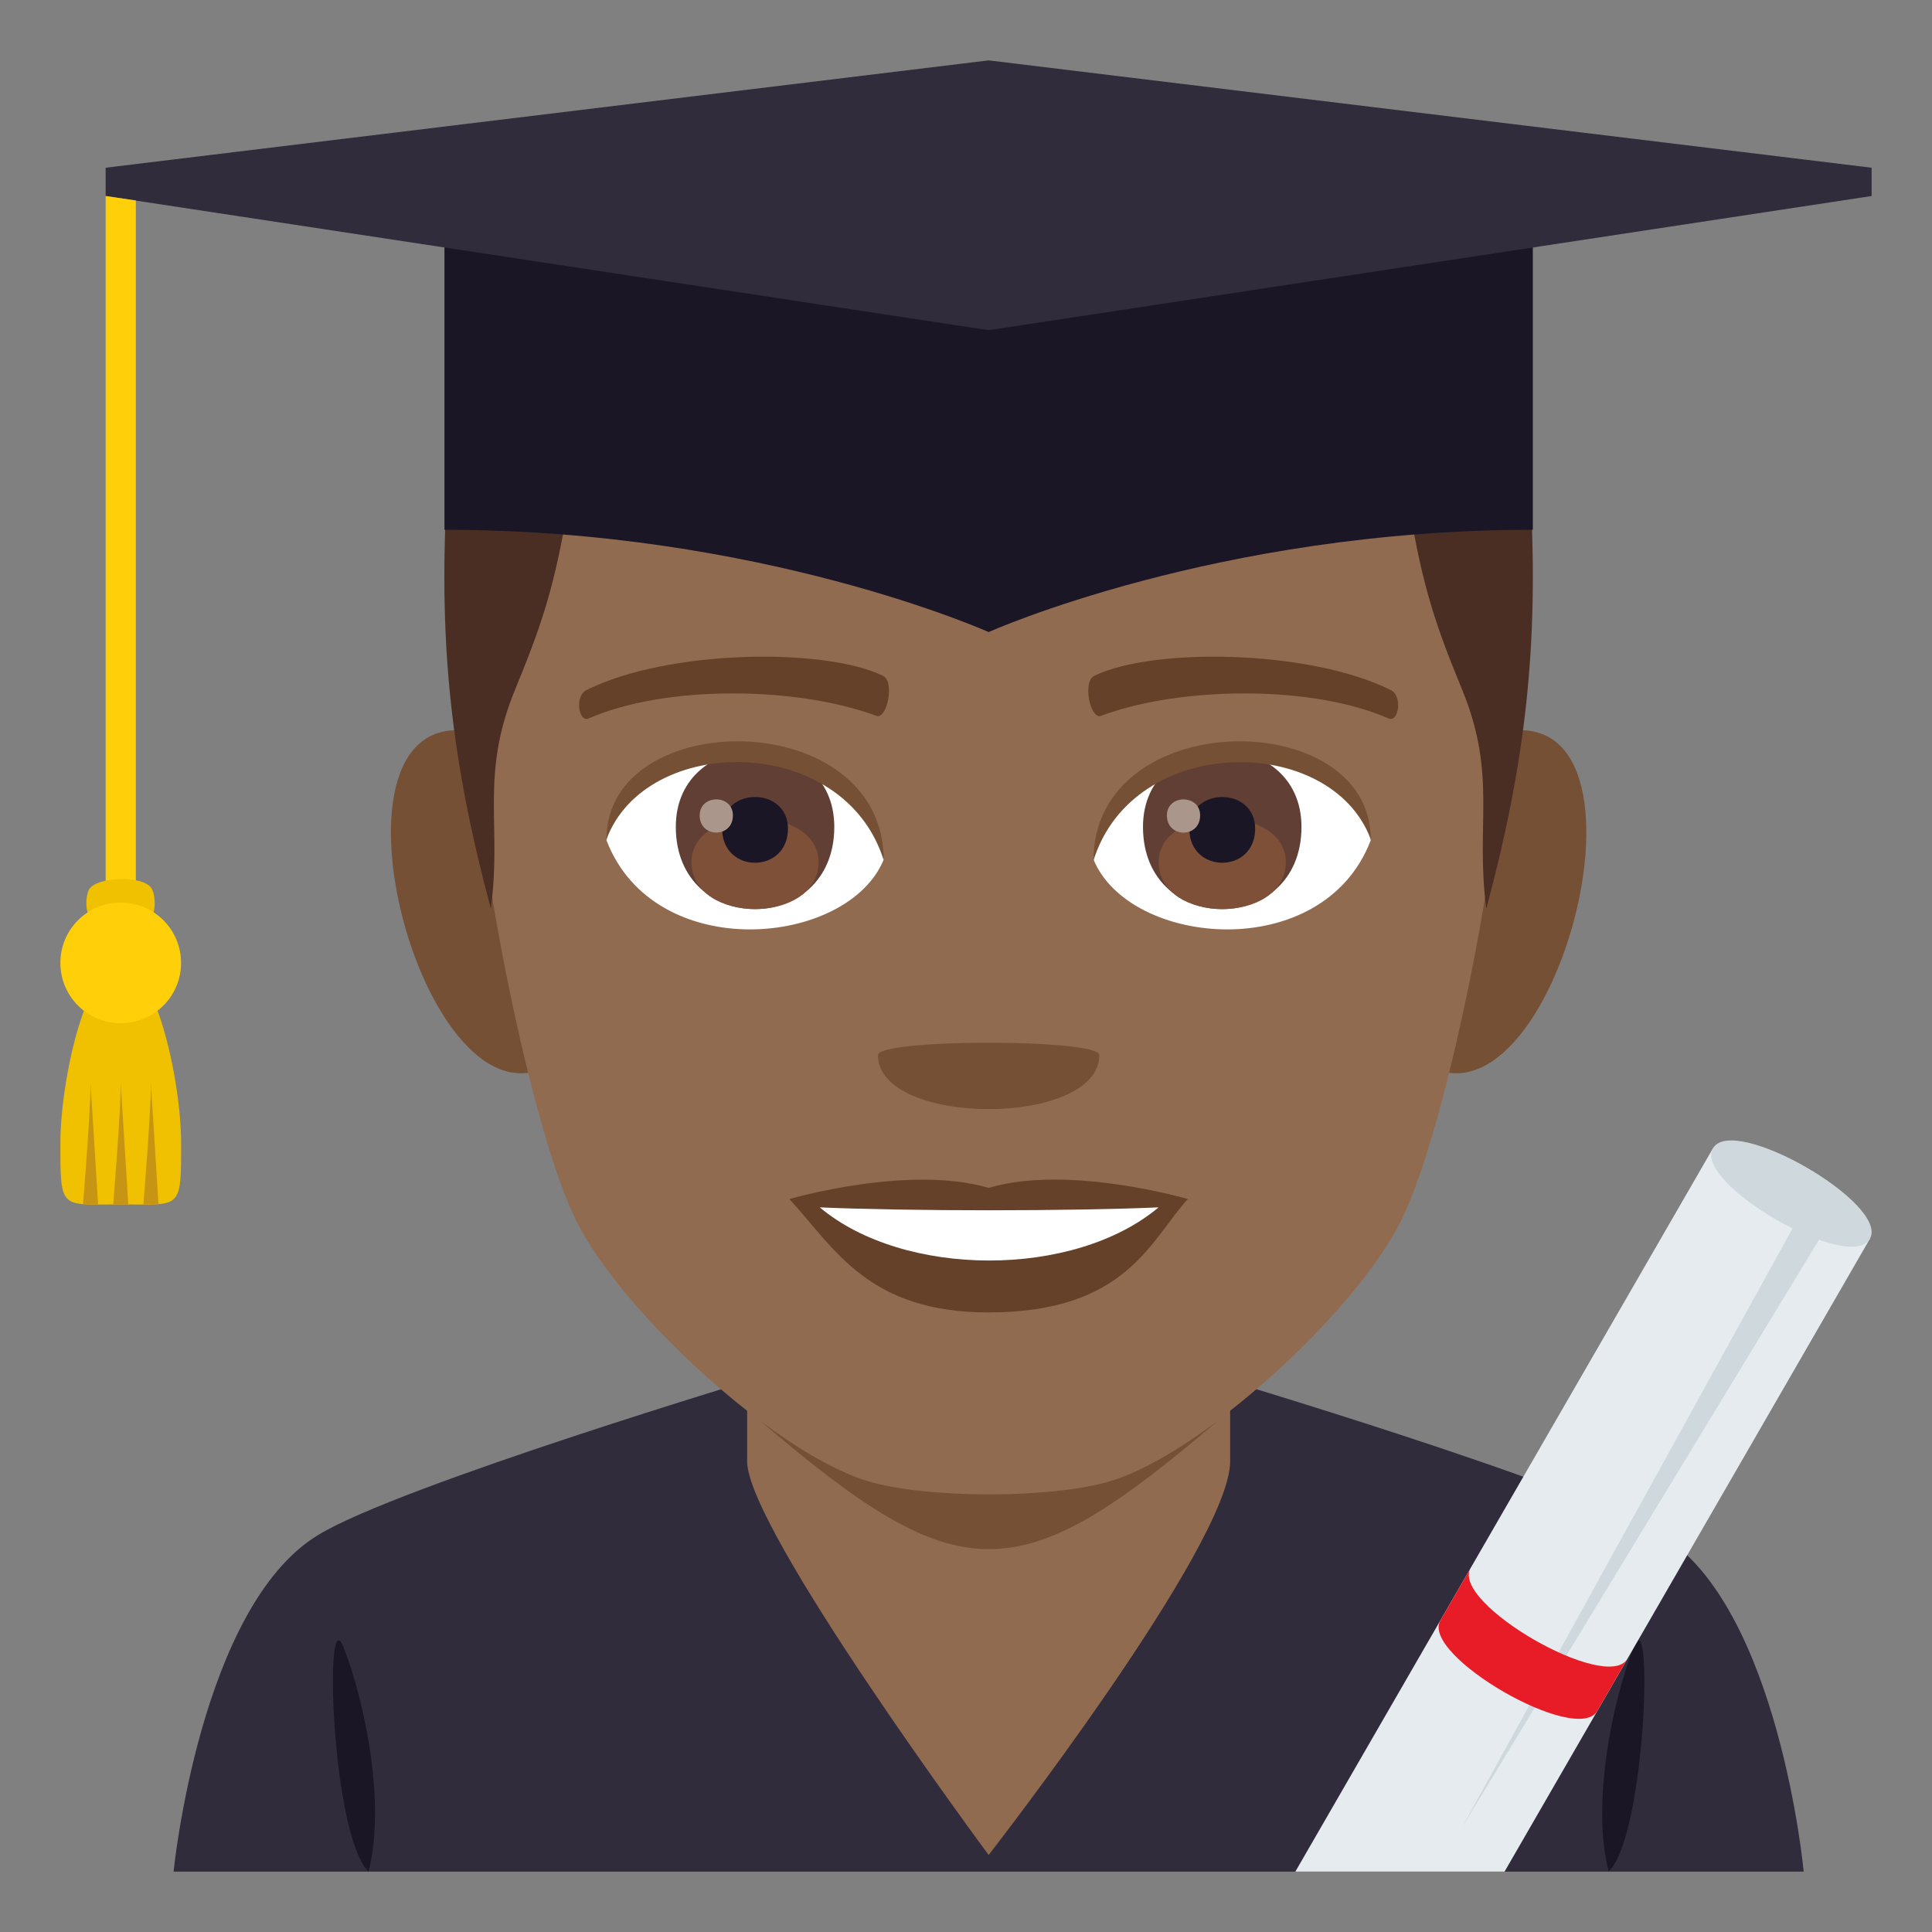 <?xml version="1.0" encoding="utf-8"?>
<!-- Generator: Adobe Illustrator 19.0.0, SVG Export Plug-In . SVG Version: 6.00 Build 0)  -->
<svg version="1.1" id="Layer_1" xmlns="http://www.w3.org/2000/svg" xmlns:xlink="http://www.w3.org/1999/xlink" x="0px" y="0px"
	 width="64px" height="64px" viewBox="0 0 64 64" enable-background="new 0 0 64 64" xml:space="preserve">
<rect x="0" y="0" width="64" height="64" fill="#808080" stroke="none"/>
<path fill="#302C3B" d="M10.539,50.848c2.699-1.645,14.848-5.285,14.848-5.285h14.727c0,0,12.226,3.631,14.912,5.281
	C58.93,53.237,59.75,62,59.75,62h-54C5.75,62,6.621,53.229,10.539,50.848"/>
<path fill="#916B50" d="M24.75,48.411c0,2.239,8,13.038,8,13.038s8-10.275,8-13.038V37.779h-16V48.411z"/>
<path fill="#1A1626" d="M12.207,62c0.576-2.209-0.102-5.568-0.82-7.416C10.721,52.861,10.973,60.783,12.207,62"/>
<path fill="#1A1626" d="M54.111,54.584c-0.719,1.85-1.395,5.206-0.82,7.415C54.527,60.785,54.779,52.861,54.111,54.584"/>
<path fill="#755035" d="M15.65,24.236c-5.718-1.031-1.252,14.957,3.225,10.547C20.948,32.739,18.325,24.72,15.65,24.236z"/>
<path fill="#755035" d="M49.85,24.236c-2.675,0.483-5.299,8.503-3.224,10.547C51.104,39.193,55.565,23.205,49.85,24.236z"/>
<path fill="#916B50" d="M32.75,5.488c-11.823,0-17.521,8.945-16.807,21.384c0.143,2.503,1.693,10.665,3.158,13.593
	c1.499,2.995,6.512,7.614,9.584,8.57c1.941,0.604,6.189,0.604,8.128,0c3.072-0.956,8.086-5.575,9.585-8.57
	c1.466-2.928,3.016-11.09,3.158-13.593C50.271,14.434,44.575,5.488,32.75,5.488z"/>
<path fill="#664129" d="M32.75,39.35c-2.66-0.782-6.6,0.37-6.6,0.37c1.501,1.635,2.601,3.756,6.6,3.756
	c4.582,0,5.36-2.407,6.6-3.756C39.349,39.72,35.406,38.563,32.75,39.35z"/>
<path fill="#FFFFFF" d="M27.157,39.996c2.786,2.34,8.418,2.354,11.221,0C35.406,40.124,30.149,40.125,27.157,39.996z"/>
<path fill="#755035" d="M36.417,34.952c0,2.386-7.333,2.386-7.333,0C29.084,34.404,36.417,34.404,36.417,34.952z"/>
<path fill="#FFFFFF" d="M45.408,27.834c-1.579,4.136-8.007,3.529-9.185,0.635C37.117,23.819,44.541,23.422,45.408,27.834z"/>
<path fill="#FFFFFF" d="M20.09,27.834c1.58,4.136,8.01,3.529,9.186,0.635C28.382,23.817,20.96,23.42,20.09,27.834z"/>
<path fill="#664129" d="M46.064,22.855c-2.704-1.342-7.879-1.407-9.807-0.472c-0.412,0.182-0.141,1.454,0.208,1.332
	c2.686-0.995,7.02-1.019,9.534,0.086C46.335,23.943,46.474,23.044,46.064,22.855z"/>
<path fill="#664129" d="M19.435,22.855c2.704-1.342,7.878-1.407,9.807-0.472c0.413,0.182,0.141,1.454-0.206,1.332
	c-2.691-0.995-7.021-1.019-9.537,0.086C19.165,23.943,19.026,23.044,19.435,22.855z"/>
<path fill="#613F34" d="M37.863,27.393c0,3.629,5.25,3.629,5.25,0C43.113,24.024,37.863,24.024,37.863,27.393z"/>
<path fill="#7D5037" d="M38.383,28.555c0,2.081,4.212,2.081,4.212,0C42.595,26.623,38.383,26.623,38.383,28.555z"/>
<path fill="#1A1626" d="M39.398,27.45c0,1.507,2.18,1.507,2.18,0C41.578,26.053,39.398,26.053,39.398,27.45z"/>
<path fill="#AB968C" d="M38.655,27.011c0,0.761,1.101,0.761,1.101,0C39.756,26.305,38.655,26.305,38.655,27.011z"/>
<path fill="#613F34" d="M22.387,27.392c0,3.63,5.25,3.63,5.25,0C27.637,24.023,22.387,24.023,22.387,27.392z"/>
<path fill="#7D5037" d="M22.906,28.554c0,2.081,4.211,2.081,4.211,0C27.117,26.622,22.906,26.622,22.906,28.554z"/>
<path fill="#1A1626" d="M23.922,27.45c0,1.506,2.18,1.506,2.18,0C26.101,26.052,23.922,26.052,23.922,27.45z"/>
<path fill="#AB968C" d="M23.178,27.01c0,0.761,1.101,0.761,1.101,0C24.278,26.304,23.178,26.304,23.178,27.01z"/>
<path fill="#755035" d="M45.408,27.803c0-4.44-9.185-4.44-9.185,0.703C37.535,24.286,44.097,24.286,45.408,27.803z"/>
<path fill="#755035" d="M20.09,27.803c0-4.44,9.186-4.44,9.186,0.702C27.965,24.283,21.402,24.283,20.09,27.803z"/>
<path fill="#4A2E24" d="M46.644,16.503c0.458,2.989,0.988,4.383,1.791,6.342c1.174,2.863,0.429,4.483,0.802,7.254
	c1.306-4.869,1.723-8.685,1.47-13.596H46.644z"/>
<path fill="#4A2E24" d="M18.854,16.503c-0.459,2.989-0.989,4.383-1.792,6.342c-1.174,2.863-0.428,4.483-0.802,7.254
	c-1.306-4.869-1.723-8.685-1.47-13.596H18.854z"/>
<polygon fill="#E6EBEF" points="56.744,38.039 42.91,62 49.84,62 61.941,41.039 "/>
<polygon fill="#CFD8DD" points="48.418,60.557 60.041,39.496 60.908,39.996 "/>
<path fill="#CFD8DD" d="M61.941,41.039c-0.668,1.154-5.863-1.846-5.197-3C57.412,36.884,62.607,39.884,61.941,41.039z"/>
<path fill="#E81C27" d="M48.715,51.948l-1,1.731c-0.668,1.154,4.529,4.154,5.195,3l1-1.731
	C53.244,56.103,48.047,53.103,48.715,51.948z"/>
<path fill="#1A1626" d="M14.723,6.938V17.55c10.486,0,18.027,3.388,18.027,3.388s7.541-3.388,18.027-3.388V6.938H14.723z"/>
<polygon fill="#302C3B" points="32.75,2 3.5,5.556 3.5,6.493 32.75,10.938 62,6.493 62,5.556 "/>
<path fill="#FFCF0A" d="M3.5,6.493v24.054c0,0.645,1,0.645,1,0V6.641L3.5,6.493z"/>
<path fill="#F0C100" d="M5,29.398c-0.314-0.391-1.646-0.355-2,0c-0.178,0.176-0.193,0.842,0,1c0.389,0.313,1.646,0.354,2,0
	C5.176,30.221,5.156,29.592,5,29.398"/>
<path fill="#F0C100" d="M6,37.898c0,2.209-0.002,2-2,2c-2,0-2,0.209-2-2s0.896-6,2-6S6,35.689,6,37.898"/>
<path fill="#C79414" d="M3.75,39.898c0,0,0.25-3.059,0.25-3.998l0.25,3.998H3.75z"/>
<path fill="#C79414" d="M2.75,39.898c0,0,0.25-3.059,0.25-3.998l0.25,3.998H2.75z"/>
<path fill="#C79414" d="M4.75,39.898c0,0,0.25-3.059,0.25-3.998l0.25,3.998H4.75z"/>
<path fill="#FFCF0A" d="M3.998,29.898c1.104,0,2,0.895,2,2c0,1.104-0.896,1.998-2,1.998C2.894,33.896,2,33.002,2,31.898
	C2,30.793,2.894,29.898,3.998,29.898"/>
<path fill="#755035" d="M36.827,49.051c-1.939,0.604-6.188,0.604-8.127,0c-1.024-0.318-2.265-1.049-3.518-1.985
	c6.623,5.663,8.527,5.667,15.135,0.021C39.073,48.013,37.843,48.734,36.827,49.051z"/>
</svg>
